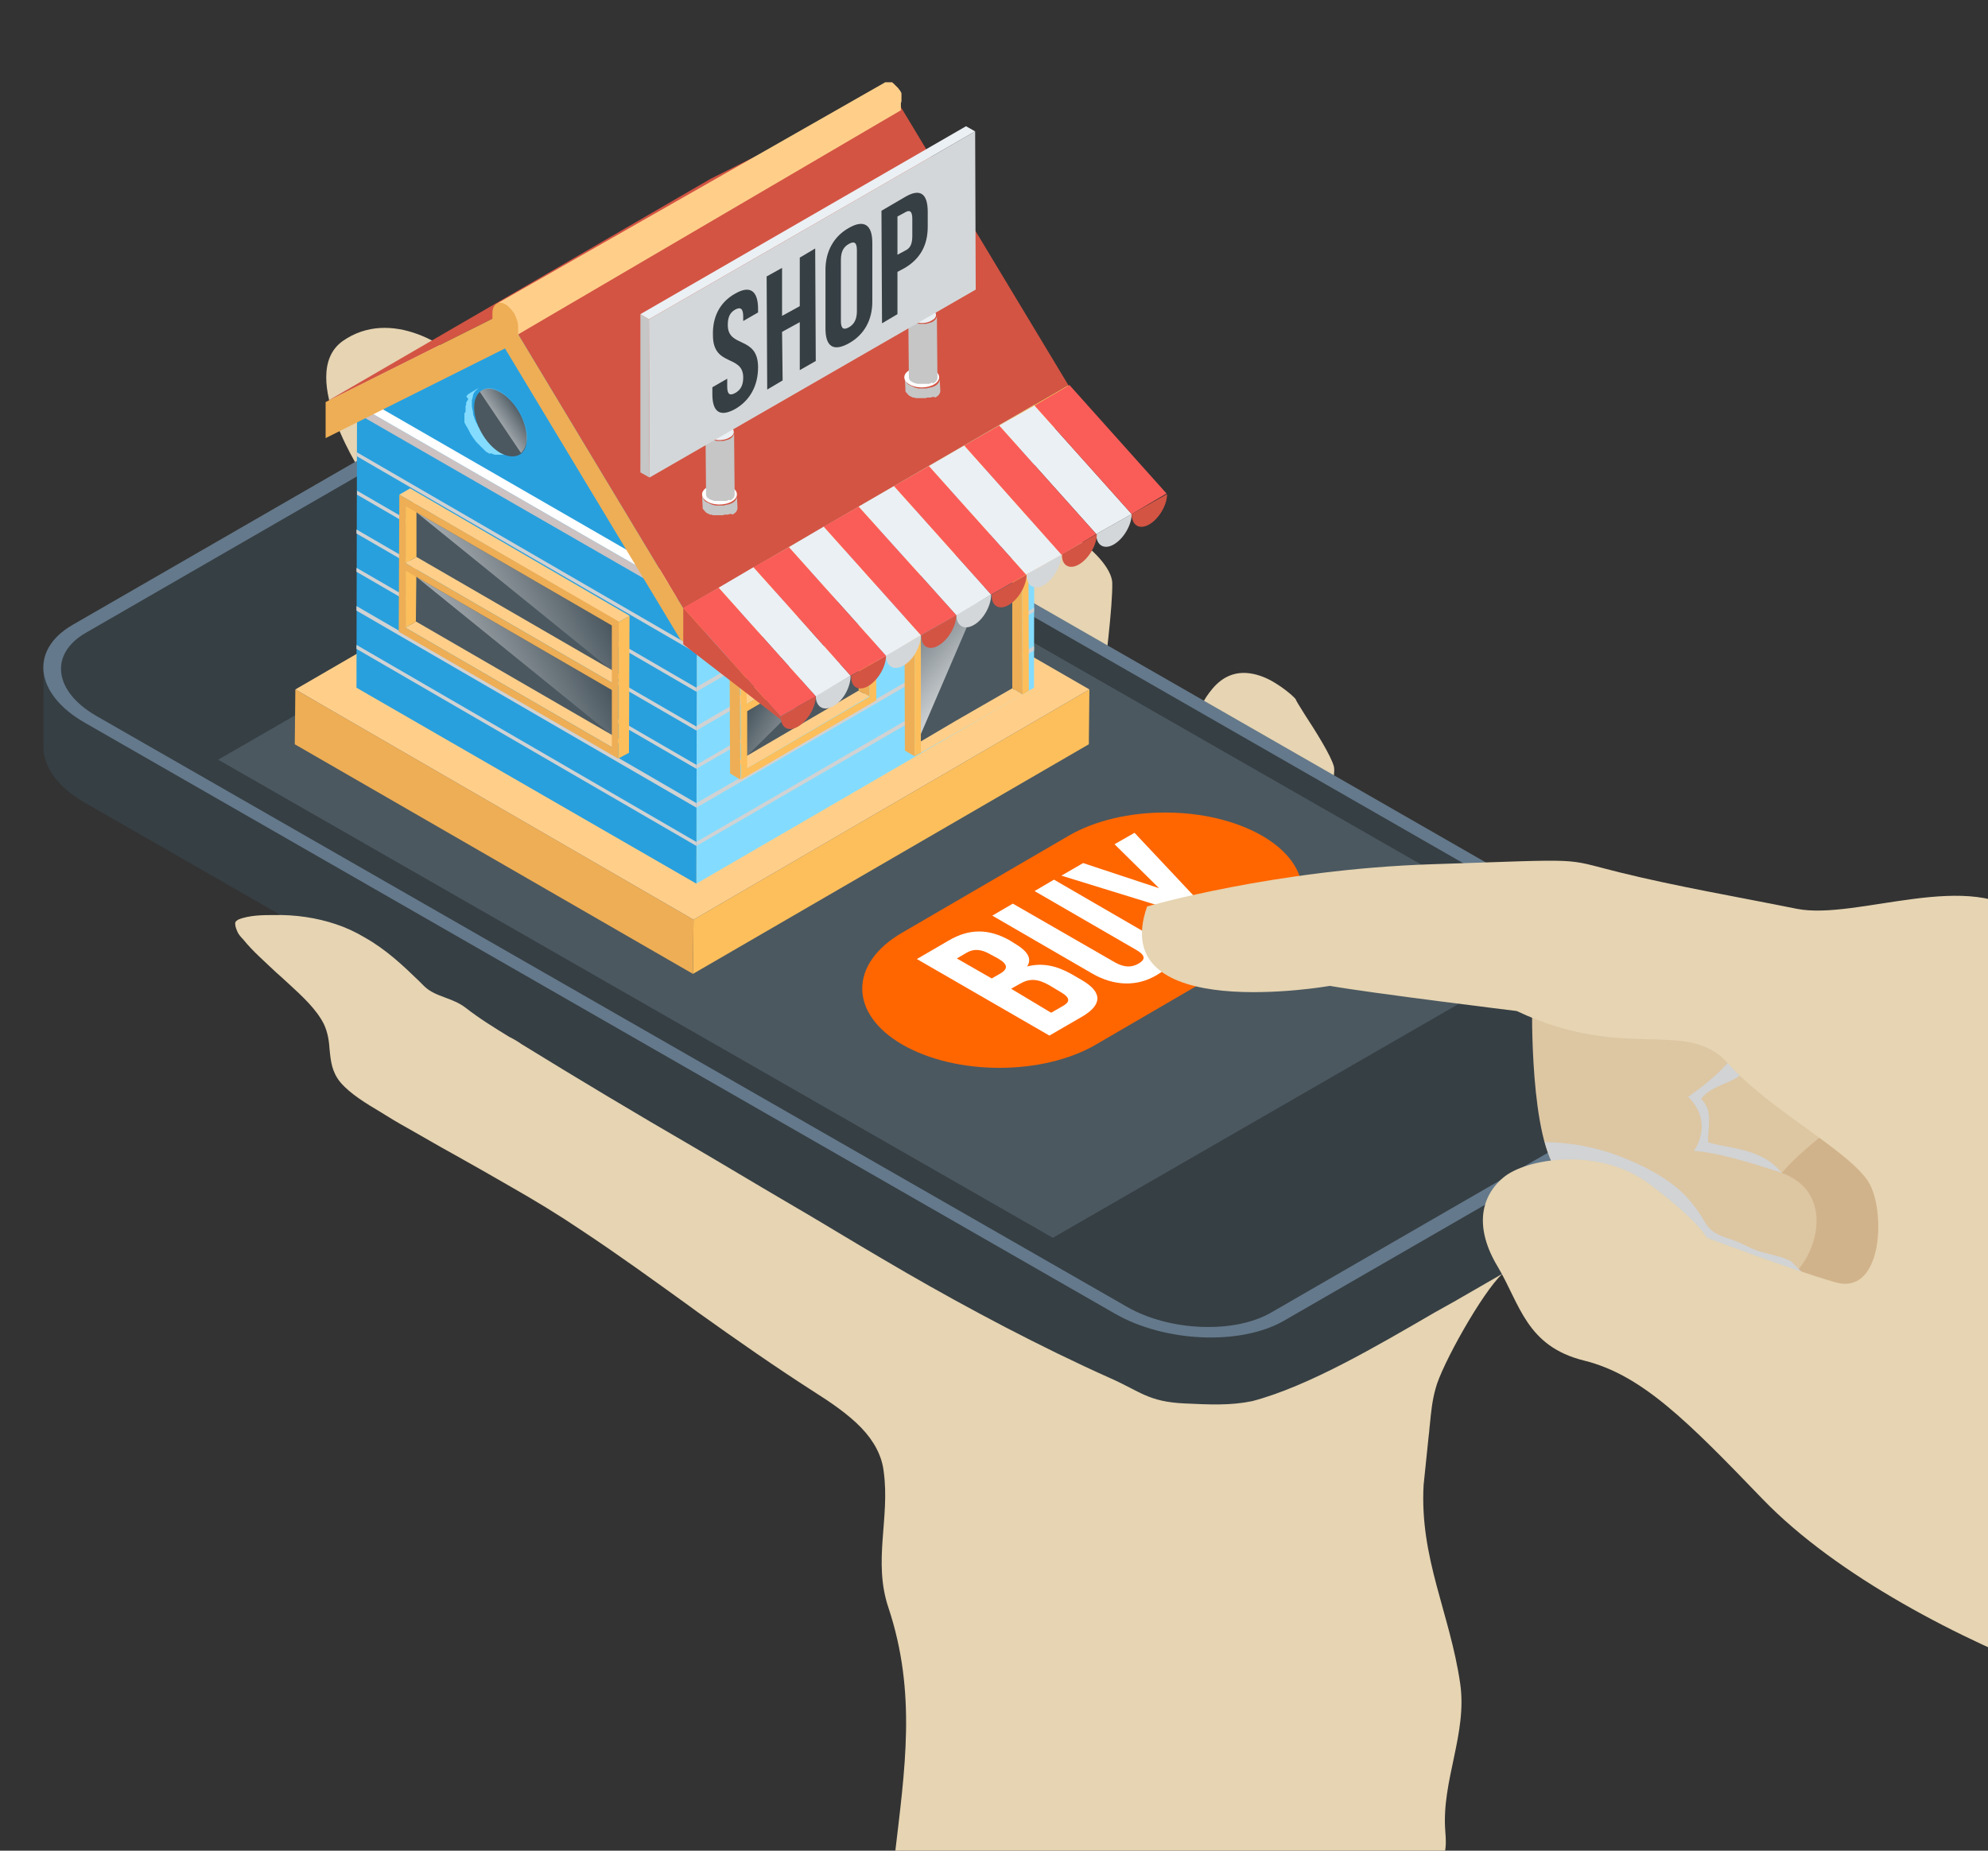 <?xml version="1.0" encoding="utf-8"?>
<!-- Generator: Adobe Illustrator 21.0.2, SVG Export Plug-In . SVG Version: 6.00 Build 0)  -->
<svg version="1.1" id="BACKGROUND_1_1_" xmlns="http://www.w3.org/2000/svg" xmlns:xlink="http://www.w3.org/1999/xlink" x="0px"
	 y="0px" viewBox="0 0 348 324" style="enable-background:new 0 0 348 324;" xml:space="preserve">
<rect x="0" y="0" width="348" height="324" fill="#333333" stroke="none"/>
<style type="text/css">
	.st0{clip-path:url(#SVGID_2_);}
	.st1{fill:#E6D4B2;}
	.st2{fill:#363F44;}
	.st3{fill:#64798B;}
	.st4{fill:#4B5860;}
	.st5{fill:#FF6600;}
	.st6{fill:#FFFFFF;}
	.st7{fill:url(#SVGID_3_);}
	.st8{fill:#D1B38B;}
	.st9{fill:#DDC6A2;}
	.st10{fill:#D1D3D4;}
	.st11{enable-background:new    ;}
	.st12{fill:#FCBF5C;}
	.st13{fill:#EEAE55;}
	.st14{fill:#FFCF8A;}
	.st15{fill:#83DCFF;}
	.st16{fill:#28A0DE;}
	.st17{fill:#CCC2C1;}
	.st18{fill:#E4E2E5;}
	.st19{fill:#D35443;}
	.st20{fill:#D0D2D3;}
	.st21{fill:url(#SVGID_4_);}
	.st22{fill:url(#SVGID_5_);}
	.st23{fill:url(#SVGID_6_);}
	.st24{fill:url(#SVGID_7_);}
	.st25{fill:url(#SVGID_8_);}
	.st26{fill:url(#SVGID_9_);}
	.st27{fill:#C6C6C6;}
	.st28{fill:#EBF0F4;}
	.st29{fill:#D4D7D9;}
	.st30{fill-rule:evenodd;clip-rule:evenodd;fill:#D4D7D9;}
	.st31{fill-rule:evenodd;clip-rule:evenodd;fill:#FA5D58;}
	.st32{clip-path:url(#SVGID_2_);fill:#D35443;}
</style>
<g>
	<g>
		<defs>
			<rect id="SVGID_1_" x="-152" y="-176" width="500" height="500"/>
		</defs>
		<clipPath id="SVGID_2_">
			<use xlink:href="#SVGID_1_"  style="overflow:visible;"/>
		</clipPath>
		<g class="st0">
			<g>
				<path class="st1" d="M63.9,83.8c0,0-12.2-18.2-3.9-24.1c8.3-5.8,18.9,0.5,23.6,6.4c4.7,5.8,11.9,17.7,11.9,17.7H63.9z"/>
			</g>
			<g>
				<path class="st1" d="M150.7,76.7c4.7,2.7,6.3,7.3,5.7,10.7c-0.6,3.4-2.6,8.8-3.7,11.5l0.6,0.4l-24.4-14.1l0.6,0.4
					c0.9-2.2,3.4-7.1,7.7-9.6c2-1.2,4.1-1.6,6.4-1.4C146.5,74.9,148.8,75.7,150.7,76.7z"/>
			</g>
			<g>
				<path class="st1" d="M186.9,93.3c4.5,2.6,7.7,6.3,7.8,8.7c0.1,4.1-1.3,15.2-1.9,19.7l0.7,0.4l-25.6-14.8l0.7,0.4
					c0.4-1.1,0.8-2.6,0.6-3.6c0-0.2-0.1-0.5-0.3-0.8C168,101,166,95.5,172,92c0.4-0.2,0.8-0.4,1.3-0.7c2.4-1.1,5.2-1.1,8.4-0.3
					C183.5,91.6,185.3,92.4,186.9,93.3z"/>
			</g>
			<g>
				<path class="st1" d="M223.1,119.5c2,1.2,3.5,2.6,3.7,2.9c0.1,0.3,0.6,1.1,1.6,2.7c1.9,2.9,4.6,7.2,5.1,9.1
					c0.4,1.8-1.3,6.7-2.1,9.7l-22-12.8l0.7,0.4c0.2-0.5,0.1-1.1-0.1-1.9c-0.5-1.9-1.2-5,2.3-9.1c1.8-2.1,4-3,6.6-2.6
					C220.3,118.1,221.8,118.7,223.1,119.5z"/>
			</g>
			<g>
				<g>
					<g>
						<path class="st2" d="M303.4,180.9h-15.3L115.8,82.1c-8.7-5-22.1-5.6-29.6-1.2l-61.8,35.7H7.6v14.4h0c0.1,3.3,2.5,6.8,7.2,9.5
							l180.4,103.5c8.7,5,22.1,5.6,29.6,1.2l73.5-42.4c3.6-2.1,5.3-4.9,5.1-7.9h0V180.9z"/>
						<path class="st3" d="M296.2,171.7c8.7,5,9.7,12.7,2.1,17.1l-73.5,42.4c-7.6,4.4-20.9,3.8-29.6-1.2L14.8,126.5
							c-8.7-5-9.7-12.7-2.1-17.1l73.5-42.4c7.6-4.4,20.9-3.8,29.6,1.2L296.2,171.7z"/>
						<path class="st2" d="M222.5,229.8c-6.4,3.7-17.7,3.3-25.2-1L16.8,125.3c-7.4-4.3-8.2-10.8-1.8-14.5l73.5-42.4
							c6.5-3.7,17.7-3.3,25.2,1l180.4,103.5c7.4,4.3,8.3,10.8,1.8,14.5L222.5,229.8z"/>
						<polygon class="st4" points="273.3,165.4 184.3,216.7 38.2,133 127.1,81.7 						"/>
					</g>
				</g>
				<g>
					<g>
						<path class="st5" d="M220.9,146.3c9.4,5.4,9.4,14.2,0.1,19.6l-29.2,17c-9.3,5.4-24.4,5.4-33.8,0c-9.4-5.4-9.4-14.2-0.1-19.6
							l29.2-17C196.4,140.9,211.5,140.9,220.9,146.3z"/>
					</g>
					<g>
						<g>
							<path class="st6" d="M189.4,171.6c3.6,2.1,3.6,4.3,0,6.4l-5.7,3.3l-23.2-13.4l5.5-3.2c3.7-2.2,7.1-2.1,10.7-0.1l0.8,0.5
								c2.4,1.4,3.2,2.7,2.3,4.1c2.7-0.7,5.2-0.1,7.7,1.3L189.4,171.6z M184,177.3l2.1-1.2c1.2-0.7,1.3-1.4-0.4-2.4l-2-1.2
								c-2.1-1.2-3.5-1.2-5.1-0.3l-1.6,0.9L184,177.3 M173.6,171.3l1.4-0.8c1.4-0.8,1.6-1.6-0.3-2.7l-1.3-0.7c-1.7-1-3-1-4.2-0.3
								l-1.7,1L173.6,171.3"/>
						</g>
						<g>
							<polygon class="st6" points="198.6,145.8 209.5,157.4 217.2,161.9 213.5,164 205.9,159.5 185.8,153.3 189.6,151.1 
								202.9,155.5 195.1,147.8 							"/>
						</g>
						<g>
							<path class="st6" d="M202.1,164.2c3.7,2.1,4,4.4,0.4,6.5c-3.5,2.1-7.5,1.9-11.2-0.2l-17.6-10.2l3.6-2.1l17.9,10.3
								c1.6,0.9,2.9,0.9,4.1,0.2c1.2-0.7,1.3-1.4-0.4-2.4L181.1,156l3.4-2L202.1,164.2z"/>
						</g>
					</g>
				</g>
			</g>
			<path class="st1" d="M250.1,251.3c0.1-0.6,0.1-1.2,0.2-1.9c0.2-2.1,0.4-4.2,1-6.3c1-4,8.2-16.9,11.7-20.1l-8.5,4.9
				c-0.4,0.2-3,1.7-3.4,1.9c-10,5.8-22,12.9-31.9,15.5c-3.9,0.8-7.5,0.6-11.9,0.4c-6.3-0.3-7.7-2.1-12.9-4.4
				c-12.3-5.5-24.9-12.2-35.8-18.5c-5.7-3.3-11.2-6.6-16.7-9.9l-4.6-2.7c-5.3-3.1-10.6-6.3-15.9-9.4c-10-5.8-20.2-11.9-30.1-18
				c-0.7-0.5-1.4-0.9-2.2-1.3c-2.6-1.6-5.2-3.2-7.5-5c-2.4-1.9-5.3-1.9-7.3-3.8l-1-1c-2.7-2.6-5.6-5.4-9.5-7.6
				c-1.5-0.9-3.2-1.7-5-2.3c-3.3-1.1-7-1.7-11-1.6c-1.6,0-4.2,0-6.1,0.8c-0.5,0.3-0.6,0.5-0.5,1c0,0.2,0.2,0.8,0.4,1.2
				c0.1,0.3,0.6,0.9,1,1.3c1.6,2,3.8,3.9,5.8,5.8c0.6,0.5,1.1,1,2.1,1.9c2.4,2.2,4.9,4.5,6.2,7.1c0.7,1.5,0.9,3,1,4.5
				c0.2,2,0.4,3.9,1.9,5.7c1.7,2,4.5,3.7,7.2,5.3l0.8,0.5c1.6,1,3.2,1.9,4.8,2.8c2.3,1.3,4.5,2.6,6.7,3.8c3.6,2,6.9,3.9,10.2,5.8
				c4.4,2.5,8.5,5,12.5,7.7c6.5,4.3,12.7,8.8,18.8,13.2l1.5,1.1c7,5,13.6,9.6,20.3,13.9c3,1.9,6.1,4,8.4,6.4
				c2.2,2.3,3.6,4.9,3.9,7.7c1.1,8.1-1.9,15.6,0.8,23.7c5,15,2.9,28.3,1.1,43.7c-1,8.7-3,24.2,0.8,32.2c0.4,0.8,0.7,1.2,1.2,1.5
				c0.7,0.4,1.6,0.5,3.6,0.8c2.5,0.3,18-2.7,21.8-3.6c7-1.8,14.1-4.1,20.5-6.7c2.5-1,5.5-2.2,8.7-3.4c10-3.9,22.5-8.7,31.1-13.6
				c2.7-1.6,4.9-3.1,6.5-4.6c2.5-2.3,2.4-4.5,2.2-7.1c-0.7-8.8,3.9-17.1,2.6-25.9c-1.8-12.3-7.1-21.9-6.4-34.7
				C249.5,257.2,249.8,254.3,250.1,251.3z"/>
			<linearGradient id="SVGID_3_" gradientUnits="userSpaceOnUse" x1="255.226" y1="212.71" x2="319.464" y2="212.71">
				<stop  offset="0" style="stop-color:#F1DCAE"/>
				<stop  offset="1" style="stop-color:#E0AA2E"/>
			</linearGradient>
			<polygon class="st7" points="299.8,225.3 338.3,234.9 347,200.2 308.5,190.6 			"/>
			
				<rect x="305.5" y="192.9" transform="matrix(0.242 -0.97 0.97 0.242 38.743 475.017)" class="st8" width="35.8" height="39.7"/>
			<path class="st9" d="M325.5,193.9c0,0-12.1,8.3-15,13.4c-2.9,5.2-17.4-4.3-17.4-4.3l-1.6-15.6l6.3-10.6l17.1,2.1L325.5,193.9z"/>
			<path class="st10" d="M311.5,204.9c-0.9-1.1-2.4-2.1-3.6-2.6c-2.8-1.3-6-1.5-8.9-2.3c-0.1-2.7,1-5.4-1.2-7.6c1-1.5,3.2-2.3,4.8-3
				c1.6-0.7,2.9-1.6,4.2-2.9c2.4-2.5,4.8-4.6,6.1-7.7l-15.1-1.9l-6.3,10.6l1.6,15.6c0,0,14.4,9.5,17.4,4.3c0.3-0.6,0.8-1.3,1.4-2
				C311.8,205.2,311.6,205,311.5,204.9z"/>
			<path class="st9" d="M268.2,175.8c0,0-0.5,24.2,4.8,29.7c5.2,5.5,35.2,19.2,39.4,18.3c4.3-0.8,10.5-14.8-0.9-18.6
				c-11.4-3.8-15-3.7-15-3.7s3.7-4.8-1-9.5c0,0,10.7-7.1,8.1-10.3C301,178.6,268.2,175.8,268.2,175.8z"/>
			<path class="st10" d="M312.4,223.9c4.3-0.8,4.1,0,1.1-3.1c-1.7-0.9-3.5-1.1-5.4-1.7c-1.7-0.5-3.2-1.5-5-2.1
				c-2.1-0.7-3.5-1.1-4.7-3.1c-0.9-1.6-2-3.1-3.2-4.4c-3.1-3.3-7.8-5.6-12-7.2c-3.5-1.3-7.4-2.1-11.1-2.3c-0.6,0-1.1,0-1.7-0.1
				c0.7,2.5,1.5,4.5,2.6,5.7C278.2,211.1,308.1,224.7,312.4,223.9z"/>
			<path class="st1" d="M436.4,313.9c0,0-27.6-14.2-37.4-15.3c-9.8-1-21.5,1.4-38.5-5c-17-6.4-38.9-17.6-52-31.2
				c-13.1-13.6-21.1-21.7-31.2-24.2c-10.1-2.5-11.2-9.8-15.1-16.4c-4-6.6-3.2-12.1,0.9-15.6c4.1-3.5,16.9-5.4,25.5,1
				c8.6,6.4,10.2,9.5,10.2,9.5s14.5,5.5,22.5,7.8c8,2.3,8.8-11.5,6.1-17c-2.7-5.5-17.4-12.9-24.8-21.2c-7.3-8.3-17.9-0.2-37.1-9.3
				c0,0-25.3-3.1-32.7-4.4c0,0-39.3,6.9-32-13.9c0,0,22.3-6.5,49.9-7.4c27.6-0.9,22.6-1.1,32.7,1.4c10.1,2.5,20.7,4.3,31.1,6.4
				c10.5,2.1,30.8-7.3,40.4,1.7c9.5,9.1,54.9,53.2,68.1,61.6c13.2,8.4,111.5,91.4,111.5,91.4H436.4z"/>
		</g>
		<g class="st0">
			<g>
				<g>
					<g class="st11">
						<g>
							<polygon class="st12" points="190.7,120.7 190.6,130.3 121.3,170.5 121.4,161 							"/>
						</g>
						<g>
							<polygon class="st13" points="121.4,161 121.3,170.5 51.6,130.3 51.7,120.7 							"/>
						</g>
						<g>
							<polygon class="st14" points="190.7,120.7 121.4,161 51.7,120.7 121,80.5 							"/>
						</g>
					</g>
				</g>
				<g>
					<g class="st11">
						<g>
							<polygon class="st15" points="181.1,69.6 181,120.4 121.9,154.7 122,104 							"/>
						</g>
						<g>
							<polygon class="st16" points="122,104 121.9,154.7 62.4,120.4 62.5,69.6 							"/>
						</g>
						<g>
							<polygon class="st16" points="181.1,69.6 122,104 62.5,69.6 121.6,35.3 							"/>
						</g>
					</g>
				</g>
				<g>
					<g class="st11">
						<g>
							<g>
								<polygon class="st17" points="61.5,70.3 61.5,71.8 120.4,105.7 120.4,104.2 								"/>
							</g>
						</g>
						<g>
							<polygon class="st18" points="120.4,104.2 120.4,105.7 121.9,104.8 121.9,103.3 							"/>
						</g>
						<g>
							<polygon class="st6" points="61.5,70.3 120.4,104.2 121.9,103.3 63.1,69.4 							"/>
						</g>
					</g>
				</g>
				<g>
					<g>
						<polygon class="st19" points="57,70.4 124.4,31.3 155.8,15.6 88.4,54.7 						"/>
					</g>
					<g>
						<g>
							<polygon class="st12" points="119.6,106.5 187,67.4 186.9,73.7 119.6,112.8 							"/>
						</g>
						<g>
							<polygon class="st19" points="88.4,54.7 155.8,15.6 187,67.4 119.6,106.5 							"/>
						</g>
						<g>
							<polygon class="st13" points="88.4,54.7 119.6,106.5 119.6,112.8 88.4,61 57,76.7 57,70.4 							"/>
						</g>
					</g>
				</g>
				<g>
					<path class="st14" d="M157.8,17.7c0,0,0-0.1,0-0.1c0,0,0,0,0,0c0,0,0,0,0,0c0,0,0,0,0,0c0,0,0-0.1,0-0.1c0,0,0-0.1,0-0.1
						c0,0,0,0,0,0c0,0,0,0,0,0c0,0,0-0.1,0-0.1c0,0,0-0.1,0-0.1c0,0,0,0,0,0c0,0,0,0,0,0c0,0,0,0,0-0.1c0,0,0-0.1,0-0.1
						c0,0,0-0.1,0-0.1c0,0,0,0,0,0c0,0,0,0,0,0c0,0,0-0.1,0-0.1c0,0,0-0.1,0-0.1c0,0,0,0,0,0c0,0,0,0,0,0c0,0,0,0,0-0.1
						c0,0,0-0.1,0-0.1c0,0,0-0.1,0-0.1c0,0,0,0,0,0c0,0,0,0,0,0c0,0,0-0.1,0-0.1c0,0,0-0.1-0.1-0.1c0,0,0,0,0,0c0,0,0,0,0,0
						c0,0,0-0.1,0-0.1c0,0,0-0.1-0.1-0.1c0,0,0,0,0-0.1c0,0,0,0,0,0c0,0,0-0.1-0.1-0.1c0,0-0.1-0.1-0.1-0.1c0,0,0,0,0,0
						c0-0.1-0.1-0.1-0.1-0.2l0,0v0c0,0-0.1-0.1-0.1-0.1c0,0-0.1-0.1-0.1-0.1l0,0l0,0c0,0-0.1-0.1-0.1-0.1c0,0-0.1-0.1-0.1-0.1
						c0,0,0,0,0,0c0,0,0,0,0,0c0,0,0,0-0.1-0.1c0,0-0.1-0.1-0.1-0.1c0,0,0,0,0,0c0,0,0,0,0,0c0,0,0,0,0,0c0,0-0.1-0.1-0.1-0.1
						c0,0,0,0,0,0c0,0,0,0,0,0c0,0,0,0,0,0c0,0-0.1-0.1-0.1-0.1c0,0,0,0-0.1-0.1c0,0,0,0,0,0c0,0,0,0,0,0c0,0-0.1,0-0.1-0.1
						c0,0-0.1,0-0.1-0.1c0,0,0,0,0,0c0,0,0,0-0.1,0c0,0-0.1,0-0.1,0c0,0,0,0-0.1,0c0,0,0,0,0,0c0,0,0,0,0,0c0,0-0.1,0-0.1,0
						c0,0-0.1,0-0.1,0c0,0,0,0,0,0c0,0,0,0,0,0c0,0,0,0-0.1,0c0,0-0.1,0-0.1,0c0,0,0,0,0,0c0,0,0,0,0,0c0,0,0,0,0,0c0,0-0.1,0-0.1,0
						c0,0,0,0-0.1,0c0,0,0,0,0,0c0,0,0,0,0,0c0,0-0.1,0-0.1,0c0,0,0,0,0,0c0,0,0,0,0,0c0,0,0,0,0,0c0,0-0.1,0-0.1,0c0,0,0,0,0,0
						c0,0,0,0,0,0c0,0-0.1,0-0.1,0c0,0,0,0,0,0c-0.1,0-0.1,0-0.2,0.1L86.9,53.2c0.1,0,0.1-0.1,0.2-0.1c0,0,0.1,0,0.1,0c0,0,0,0,0,0
						c0.1,0,0.1,0,0.2,0c0,0,0,0,0,0c0.1,0,0.1,0,0.2,0c0,0,0,0,0,0c0.1,0,0.1,0,0.2,0c0,0,0,0,0,0c0.1,0,0.1,0,0.2,0.1c0,0,0,0,0,0
						c0.1,0,0.1,0.1,0.2,0.1c0,0,0,0,0,0c0.1,0,0.1,0.1,0.2,0.1c0.1,0,0.2,0.1,0.2,0.1c0,0,0,0,0,0c0.1,0,0.1,0.1,0.2,0.2
						c0,0,0,0,0,0c0.1,0.1,0.1,0.1,0.2,0.2c0,0,0,0,0,0c0.1,0.1,0.1,0.1,0.2,0.2c0,0,0,0,0,0c0.1,0.1,0.1,0.1,0.2,0.2c0,0,0,0,0,0
						c0.1,0.1,0.1,0.2,0.2,0.2l0,0c0.1,0.1,0.1,0.1,0.2,0.2c0,0,0.1,0.1,0.1,0.1c0,0,0.1,0.1,0.1,0.1c0,0,0,0,0,0.1
						c0,0.1,0.1,0.1,0.1,0.2c0,0,0,0,0,0c0,0.1,0.1,0.2,0.1,0.3c0,0,0,0,0,0c0,0.1,0.1,0.2,0.1,0.3c0,0,0,0,0,0
						c0,0.1,0.1,0.2,0.1,0.3c0,0,0,0,0,0c0,0.1,0,0.2,0.1,0.3c0,0,0,0,0,0c0,0.1,0,0.2,0.1,0.3c0,0,0,0,0,0c0,0.1,0,0.2,0,0.3
						c0,0,0,0,0,0c0,0.1,0,0.2,0,0.3l0,1.3l67.1-39.3l0-1.3C157.8,17.8,157.8,17.8,157.8,17.7z"/>
					<g>
						<path class="st13" d="M88.5,53.3c1.2,0.7,2.2,2.5,2.2,3.9l0,1.3l-4.5-2.6l0-1.3C86.3,53.2,87.3,52.6,88.5,53.3z"/>
					</g>
				</g>
				<g>
					<polygon class="st20" points="121.9,133.9 181,99.6 181,100.3 121.9,134.6 					"/>
					<polygon class="st20" points="121.9,140.6 181,106.4 181,107.1 121.9,141.4 					"/>
					<polygon class="st20" points="121.9,147.4 181,113.1 181,113.9 121.9,148.1 					"/>
					<polygon class="st20" points="121.9,127.1 181,92.8 181,93.6 121.9,127.9 					"/>
					<polygon class="st20" points="121.9,120.3 181,86.1 181,86.8 121.9,121.1 					"/>
					<polygon class="st20" points="122,113.6 181.1,79.3 181.1,80 122,114.3 					"/>
				</g>
				<g>
					<polygon class="st20" points="62.4,99.4 121.9,133.9 121.9,134.6 62.4,100.1 					"/>
					<polygon class="st20" points="62.4,106.1 121.9,140.6 121.9,141.4 62.4,106.9 					"/>
					<polygon class="st20" points="62.4,112.9 121.9,147.4 121.9,148.1 62.4,113.6 					"/>
					<polygon class="st20" points="62.4,92.7 121.9,127.2 121.9,127.9 62.4,93.4 					"/>
					<polygon class="st20" points="62.5,85.9 121.9,120.4 121.9,121.1 62.5,86.6 					"/>
					<polygon class="st20" points="62.5,79.2 122,113.7 122,114.4 62.5,79.9 					"/>
				</g>
				<g>
					<g>
						<polygon class="st4" points="151.2,100.1 151.2,110.1 129.8,122.6 129.8,112.6 						"/>
					</g>
					<g>
						<polygon class="st4" points="151.2,111.4 151.3,121.4 129.9,133.9 129.8,123.9 						"/>
					</g>
					
						<linearGradient id="SVGID_4_" gradientUnits="userSpaceOnUse" x1="1161.119" y1="118.496" x2="1141.805" y2="107.703" gradientTransform="matrix(1 0 0 1 -1007.836 0)">
						<stop  offset="0" style="stop-color:#FFFFFF"/>
						<stop  offset="1" style="stop-color:#FFFFFF;stop-opacity:0"/>
					</linearGradient>
					<polygon class="st21" points="150.3,101.7 130.8,121 130.7,113.2 					"/>
					
						<linearGradient id="SVGID_5_" gradientUnits="userSpaceOnUse" x1="1161.1" y1="129.837" x2="1141.977" y2="119.045" gradientTransform="matrix(1 0 0 1 -1007.836 0)">
						<stop  offset="0" style="stop-color:#FFFFFF"/>
						<stop  offset="1" style="stop-color:#FFFFFF;stop-opacity:0"/>
					</linearGradient>
					<polygon class="st22" points="150.3,113 130.8,132.3 130.8,124.5 					"/>
					<g>
						<polygon class="st14" points="130.8,134.5 128.9,133.4 150.3,120.9 152.2,121.9 						"/>
					</g>
					<g>
						<polygon class="st13" points="152.2,121.9 150.3,120.9 150.3,110.9 152.2,111.9 						"/>
					</g>
					<g>
						<polygon class="st14" points="130.7,123.2 128.9,122.1 150.3,109.5 152.2,110.6 						"/>
					</g>
					<g>
						<polygon class="st13" points="152.2,110.6 150.3,109.5 150.3,99.6 152.1,100.6 						"/>
					</g>
					<g>
						<polygon class="st14" points="129.5,112.5 127.7,111.4 151.4,97.6 153.3,98.6 						"/>
					</g>
					<g>
						<polygon class="st13" points="129.6,136.5 127.8,135.4 127.7,111.4 129.5,112.5 						"/>
					</g>
					<path class="st12" d="M153.3,98.6l-23.7,13.9l0.1,24l23.7-13.9L153.3,98.6z M130.7,113.2l21.4-12.5l0,10l-21.4,12.5
						L130.7,113.2z M130.8,134.5l0-10l21.4-12.5l0,10L130.8,134.5z"/>
				</g>
				<g>
					<g>
						<polygon class="st4" points="72,88.1 71.9,98.1 108,119 108.1,109 						"/>
					</g>
					<g>
						<polygon class="st4" points="71.9,99.4 71.9,109.4 108,130.3 108,120.3 						"/>
					</g>
					
						<linearGradient id="SVGID_6_" gradientUnits="userSpaceOnUse" x1="579.03" y1="116.827" x2="545.004" y2="97.812" gradientTransform="matrix(-1 0 0 1 645.25 0)">
						<stop  offset="0" style="stop-color:#FFFFFF"/>
						<stop  offset="1" style="stop-color:#FFFFFF;stop-opacity:0"/>
					</linearGradient>
					<polygon class="st23" points="72.9,89.7 107.1,117.4 107.1,109.5 					"/>
					
						<linearGradient id="SVGID_7_" gradientUnits="userSpaceOnUse" x1="578.98" y1="128.212" x2="545.288" y2="109.198" gradientTransform="matrix(-1 0 0 1 645.25 0)">
						<stop  offset="0" style="stop-color:#FFFFFF"/>
						<stop  offset="1" style="stop-color:#FFFFFF;stop-opacity:0"/>
					</linearGradient>
					<polygon class="st24" points="72.9,101 107.1,128.7 107.1,120.8 					"/>
					<g>
						<polygon class="st14" points="107.1,130.8 108.9,129.7 72.8,108.8 71,109.9 						"/>
					</g>
					<g>
						<polygon class="st12" points="71,109.9 72.8,108.8 72.9,98.9 71,99.9 						"/>
					</g>
					<g>
						<polygon class="st14" points="107.1,119.5 109,118.4 72.9,97.5 71,98.6 						"/>
					</g>
					<g>
						<polygon class="st12" points="71,98.6 72.9,97.5 72.9,87.6 71,88.6 						"/>
					</g>
					<g>
						<polygon class="st14" points="108.3,108.9 110.2,107.8 71.8,85.5 69.9,86.6 						"/>
					</g>
					<g>
						<polygon class="st12" points="108.2,132.8 110.1,131.8 110.2,107.8 108.3,108.9 						"/>
					</g>
					<path class="st13" d="M69.8,110.6l38.4,22.2l0.1-24L69.9,86.6L69.8,110.6z M107.1,119.5L71,98.6l0-10l36.1,20.9L107.1,119.5z
						 M71,109.9l0-10l36.1,20.9l0,10L71,109.9z"/>
				</g>
				<g>
					<path class="st15" d="M81.3,72.4c0,0.1,0,0.1,0,0.2c0,0,0,0.1,0,0.1c0,0,0,0,0,0c0,0,0,0.1,0,0.1c0,0.1,0,0.2,0,0.2
						c0,0.1,0,0.2,0,0.2c0,0,0,0,0,0c0,0,0,0,0,0c0,0.1,0,0.1,0,0.2c0,0.1,0,0.2,0,0.2c0,0,0,0.1,0,0.1c0,0,0,0,0,0.1
						c0,0,0,0.1,0,0.1c0,0.1,0,0.2,0.1,0.2c0,0.1,0,0.1,0.1,0.2c0,0,0,0,0,0c0,0,0,0,0,0c0,0.1,0.1,0.2,0.1,0.2
						c0,0.1,0.1,0.2,0.1,0.2c0,0,0,0,0,0c0,0,0,0,0,0c0,0,0,0.1,0.1,0.1c0,0.1,0.1,0.2,0.1,0.2c0,0.1,0,0.1,0.1,0.2c0,0,0,0,0,0
						c0,0,0,0,0,0c0,0.1,0.1,0.1,0.1,0.2c0,0.1,0.1,0.2,0.1,0.2c0,0,0,0,0,0c0,0,0,0,0,0c0,0.1,0.1,0.1,0.1,0.2
						c0,0.1,0.1,0.2,0.1,0.2c0,0,0,0.1,0.1,0.1c0,0,0,0,0,0c0,0.1,0.1,0.1,0.1,0.2c0.1,0.1,0.1,0.2,0.2,0.3c0,0,0,0,0,0
						c0.1,0.1,0.2,0.3,0.3,0.4c0,0,0,0,0,0c0,0,0,0,0,0c0.1,0.1,0.1,0.2,0.2,0.3c0.1,0.1,0.1,0.1,0.2,0.2c0,0,0,0,0,0c0,0,0,0,0,0
						c0.1,0.1,0.1,0.1,0.2,0.2c0.1,0.1,0.1,0.1,0.2,0.2c0,0,0,0,0,0c0,0,0,0,0,0c0,0,0.1,0.1,0.1,0.1c0.1,0.1,0.1,0.1,0.2,0.2
						c0,0,0,0,0.1,0.1c0,0,0,0,0,0c0,0,0.1,0.1,0.1,0.1c0.1,0.1,0.1,0.1,0.2,0.2c0,0,0.1,0,0.1,0.1c0,0,0,0,0,0c0,0,0,0,0.1,0.1
						c0.1,0.1,0.1,0.1,0.2,0.2c0,0,0.1,0.1,0.1,0.1c0,0,0,0,0,0c0,0,0,0,0,0c0.1,0,0.1,0.1,0.2,0.1c0.1,0,0.1,0.1,0.2,0.1
						c0,0,0,0,0,0c0,0,0.1,0.1,0.1,0.1c0,0,0,0,0.1,0c0,0,0.1,0,0.1,0c0,0,0,0,0.1,0c0,0,0.1,0,0.1,0c0,0,0,0,0.1,0c0,0,0,0,0,0
						c0.1,0,0.1,0.1,0.2,0.1h0l0,0c0.1,0,0.1,0,0.2,0.1c0,0,0,0,0,0c0,0,0,0,0.1,0c0,0,0.1,0,0.1,0c0,0,0,0,0,0c0,0,0.1,0,0.1,0
						c0,0,0,0,0.1,0c0,0,0,0,0.1,0c0,0,0.1,0,0.1,0c0,0,0,0,0,0c0,0,0.1,0,0.1,0c0,0,0.1,0,0.1,0c0,0,0,0,0,0c0,0,0.1,0,0.1,0
						c0,0,0.1,0,0.1,0c0,0,0,0,0,0c0,0,0,0,0.1,0c0,0,0.1,0,0.1,0c0,0,0,0,0,0c0,0,0,0,0,0c0,0,0.1,0,0.1,0c0,0,0,0,0,0c0,0,0,0,0,0
						c0.1,0,0.1,0,0.2,0c0,0,0,0,0,0c0,0,0,0,0,0c0.1,0,0.2,0,0.3-0.1c0,0,0,0,0,0c0,0,0,0,0,0c0,0,0.1,0,0.1-0.1c0,0,0,0,0.1,0
						c0.1,0,0.1-0.1,0.2-0.1l1.7-1c-0.1,0-0.1,0.1-0.2,0.1c0,0,0,0-0.1,0c0,0-0.1,0-0.1,0.1c0,0,0,0,0,0c-0.1,0-0.2,0.1-0.3,0.1
						c0,0,0,0,0,0c-0.1,0-0.1,0-0.2,0c0,0-0.1,0-0.1,0c0,0-0.1,0-0.1,0c0,0-0.1,0-0.1,0c0,0-0.1,0-0.1,0c0,0-0.1,0-0.1,0
						c0,0-0.1,0-0.1,0c0,0-0.1,0-0.1,0c0,0-0.1,0-0.1,0c0,0-0.1,0-0.1,0c0,0-0.1,0-0.1,0c0,0-0.1,0-0.1,0c0,0-0.1,0-0.1,0
						c0,0-0.1,0-0.1,0c0,0,0,0-0.1,0c-0.1,0-0.1,0-0.2-0.1l0,0c-0.1,0-0.1-0.1-0.2-0.1c0,0,0,0-0.1,0c-0.1,0-0.1,0-0.2-0.1
						c0,0-0.1,0-0.1,0c-0.1,0-0.1-0.1-0.2-0.1c-0.2-0.1-0.3-0.2-0.5-0.3c0,0,0,0,0,0c-0.1-0.1-0.3-0.2-0.4-0.3c0,0,0,0,0,0
						c-0.1-0.1-0.3-0.2-0.4-0.3c0,0,0,0,0,0c-0.1-0.1-0.3-0.3-0.4-0.4c0,0,0,0,0,0c-0.1-0.1-0.3-0.3-0.4-0.4c0,0,0,0,0,0
						c-0.1-0.2-0.3-0.3-0.4-0.5l0,0c-0.1-0.2-0.2-0.3-0.3-0.5c-0.1-0.1-0.1-0.2-0.2-0.3c-0.1-0.1-0.1-0.2-0.2-0.3c0,0,0-0.1-0.1-0.1
						c-0.1-0.1-0.2-0.3-0.2-0.4c0,0,0,0,0,0c-0.1-0.2-0.2-0.4-0.3-0.5c0,0,0,0,0,0c-0.1-0.2-0.1-0.4-0.2-0.5c0,0,0,0,0,0
						c-0.1-0.2-0.1-0.4-0.2-0.6c0,0,0,0,0,0c-0.1-0.2-0.1-0.4-0.1-0.5c0,0,0,0,0-0.1c0-0.2-0.1-0.4-0.1-0.5c0,0,0,0,0,0
						c0-0.2-0.1-0.4-0.1-0.5c0,0,0,0,0,0c0-0.2,0-0.4,0-0.5c0-0.2,0-0.3,0-0.5c0,0,0,0,0,0c0-0.1,0-0.3,0.1-0.4c0,0,0,0,0-0.1
						c0-0.1,0.1-0.3,0.1-0.4c0,0,0,0,0-0.1c0-0.1,0.1-0.2,0.1-0.3c0,0,0,0,0,0c0.1-0.1,0.1-0.2,0.2-0.3c0,0,0,0,0,0
						c0.1-0.1,0.1-0.2,0.2-0.2c0,0,0-0.1,0.1-0.1c0.1-0.1,0.1-0.1,0.2-0.2c0,0,0,0,0.1-0.1c0.1-0.1,0.2-0.1,0.3-0.2l0,0l0,0l-1.7,1
						c-0.1,0.1-0.2,0.1-0.3,0.2c0,0-0.1,0-0.1,0.1c-0.1,0.1-0.1,0.1-0.2,0.2c0,0,0,0.1-0.1,0.1C82,69.8,82,69.9,81.9,70c0,0,0,0,0,0
						c0,0,0,0,0,0c-0.1,0.1-0.1,0.2-0.2,0.3c0,0,0,0,0,0c0,0,0,0,0,0c0,0.1-0.1,0.1-0.1,0.2c0,0,0,0.1,0,0.1c0,0,0,0,0,0.1
						c0,0,0,0,0,0.1c0,0.1,0,0.2-0.1,0.2c0,0,0,0.1,0,0.1c0,0,0,0,0,0.1c0,0,0,0.1,0,0.1c0,0.1,0,0.1,0,0.2c0,0,0,0.1,0,0.1
						c0,0,0,0,0,0c0,0,0,0,0,0.1c0,0.1,0,0.1,0,0.2c0,0.1,0,0.1,0,0.2c0,0,0,0,0,0C81.3,72.3,81.3,72.4,81.3,72.4z"/>
					<g>
						<path class="st4" d="M87.6,79.3c-2.6-1.5-4.6-5.1-4.6-8c0-2.9,2.1-4.1,4.6-2.6c2.6,1.5,4.6,5.1,4.6,8
							C92.3,79.6,90.2,80.7,87.6,79.3z"/>
					</g>
					
						<linearGradient id="SVGID_8_" gradientUnits="userSpaceOnUse" x1="-1937.655" y1="76.811" x2="-1929.981" y2="71.626" gradientTransform="matrix(1 0 0 1 2021.041 0)">
						<stop  offset="0" style="stop-color:#FFFFFF"/>
						<stop  offset="1" style="stop-color:#FFFFFF;stop-opacity:0"/>
					</linearGradient>
					<path class="st25" d="M87.7,68.6c-1.5-0.9-2.8-0.8-3.7,0l7.2,10.7c0.6-0.5,1-1.5,1.1-2.7C92.3,73.7,90.2,70.1,87.7,68.6z"/>
				</g>
				<g>
					<polygon class="st4" points="177.1,89.4 160.9,99.5 160.3,130.6 163.2,129.7 178,120.5 178,89.4 					"/>
					
						<linearGradient id="SVGID_9_" gradientUnits="userSpaceOnUse" x1="926.905" y1="118.888" x2="946.296" y2="101.467" gradientTransform="matrix(-1 0 0 1 1106.014 0)">
						<stop  offset="0" style="stop-color:#FFFFFF"/>
						<stop  offset="1" style="stop-color:#FFFFFF;stop-opacity:0"/>
					</linearGradient>
					<polygon class="st26" points="177.1,89.4 160.9,99.5 160.3,130.6 178,89.4 					"/>
					<polygon class="st14" points="167.3,126.2 167.3,126.2 177.2,120.5 179,121.6 169.6,127 169.6,127 161.2,131.8 159.5,130.8 
											"/>
					<polygon class="st13" points="179,121.6 178.9,101.2 178.9,101.2 178.9,90.4 177.1,89.4 177.1,100.8 177.2,100.8 177.2,120.5 
											"/>
					<g>
						<polygon class="st6" points="160.1,100 158.3,99 178.2,87.5 180,88.5 						"/>
					</g>
					<g>
						<polygon class="st13" points="160.1,132.4 158.4,131.4 158.3,99 160.1,100 						"/>
					</g>
					<g>
						<path class="st14" d="M160.4,98.9c0,0,0-0.1,0-0.1c0,0,0,0,0,0c0-0.1,0-0.1,0.1-0.2c0-0.1,0-0.1,0.1-0.2c0,0,0,0,0,0
							c0-0.1,0.1-0.1,0.1-0.2c0,0,0,0,0-0.1c0-0.1,0.1-0.1,0.1-0.2c0,0,0-0.1,0-0.1c0,0,0.1-0.1,0.1-0.1c0,0,0.1-0.1,0.1-0.2
							c0,0,0.1-0.1,0.1-0.1c0-0.1,0.1-0.2,0.2-0.2c0,0,0.1-0.1,0.1-0.1c0,0,0-0.1,0.1-0.1c0-0.1,0.1-0.1,0.1-0.2c0,0,0-0.1,0.1-0.1
							c0,0,0.1-0.1,0.1-0.1c0.1-0.1,0.1-0.1,0.2-0.2c0,0,0.1-0.1,0.1-0.1c0.1-0.1,0.1-0.1,0.2-0.2c0,0,0.1-0.1,0.1-0.1
							c0,0,0.1-0.1,0.1-0.1c0.1-0.1,0.1-0.1,0.2-0.2c0-0.1,0.1-0.1,0.1-0.2c0.1-0.1,0.1-0.1,0.2-0.2c0-0.1,0.1-0.1,0.1-0.2
							c0.1-0.1,0.1-0.1,0.2-0.2c0.1-0.1,0.1-0.1,0.2-0.2c0.1-0.1,0.1-0.1,0.2-0.2c0.1-0.1,0.1-0.1,0.2-0.2c0.1-0.1,0.1-0.1,0.2-0.2
							c0.1-0.1,0.1-0.1,0.2-0.2c0.1-0.1,0.1-0.1,0.2-0.2c0.1-0.1,0.1-0.1,0.2-0.2c0.1-0.1,0.1-0.1,0.2-0.2c0.1-0.1,0.1-0.1,0.2-0.2
							c0.1-0.1,0.1-0.1,0.2-0.2c0.1-0.1,0.1-0.1,0.2-0.2c0.1-0.1,0.1-0.1,0.2-0.2c0.1-0.1,0.1-0.1,0.2-0.2c0.1-0.1,0.1-0.1,0.2-0.2
							c0.1-0.1,0.1-0.1,0.2-0.2c0.1-0.1,0.2-0.1,0.2-0.2c0.1-0.1,0.1-0.1,0.2-0.2c0.1-0.1,0.2-0.1,0.2-0.2c0.1-0.1,0.1-0.1,0.2-0.2
							c0.1-0.1,0.2-0.1,0.2-0.2c0.1-0.1,0.1-0.1,0.2-0.2c0.1-0.1,0.2-0.1,0.3-0.2c0.1-0.1,0.1-0.1,0.2-0.2c0.1-0.1,0.2-0.1,0.3-0.2
							c0.1,0,0.1-0.1,0.2-0.1c0.1-0.1,0.2-0.1,0.3-0.2c0.1,0,0.1-0.1,0.2-0.1c0.1-0.1,0.2-0.1,0.3-0.2c0.1,0,0.1-0.1,0.2-0.1
							c0.1-0.1,0.2-0.1,0.3-0.2c0.1,0,0.1-0.1,0.2-0.1c0.2-0.1,0.3-0.2,0.5-0.3c0.1-0.1,0.3-0.2,0.4-0.2c0,0,0.1-0.1,0.1-0.1
							c0.1-0.1,0.2-0.1,0.3-0.2c0.1,0,0.1-0.1,0.2-0.1c0.1,0,0.2-0.1,0.3-0.1c0.1,0,0.1-0.1,0.2-0.1c0.1,0,0.2-0.1,0.2-0.1
							c0.1,0,0.1-0.1,0.2-0.1c0.1,0,0.2-0.1,0.2-0.1c0.1,0,0.1-0.1,0.2-0.1c0.1,0,0.1-0.1,0.2-0.1c0.1,0,0.1-0.1,0.2-0.1
							c0.1,0,0.1-0.1,0.2-0.1c0.1,0,0.1-0.1,0.2-0.1c0.1,0,0.1-0.1,0.2-0.1c0,0,0.1,0,0.1-0.1c0.2-0.1,0.4-0.1,0.5-0.2
							c0,0,0.1,0,0.1,0c0.2-0.1,0.3-0.1,0.5-0.2c0,0,0,0,0,0c0.2-0.1,0.3-0.1,0.5-0.2c0,0,0.1,0,0.1,0c0.2,0,0.3-0.1,0.5-0.1
							c0,0,0.1,0,0.1,0c0.1,0,0.1,0,0.2-0.1c0,0,0.1,0,0.1,0c0.1,0,0.1,0,0.2,0c0,0,0.1,0,0.1,0c0.1,0,0.1,0,0.2,0c0,0,0.1,0,0.1,0
							c0.1,0,0.1,0,0.2,0c0,0,0.1,0,0.1,0c0.1,0,0.3,0,0.4,0c0,0,0.1,0,0.1,0c0.1,0,0.2,0,0.4,0c0,0,0,0,0.1,0c0.1,0,0.1,0,0.2,0
							c0,0,0.1,0,0.1,0c0.1,0,0.1,0,0.2,0c0,0,0.1,0,0.1,0c0,0,0.1,0,0.1,0c0,0,0.1,0,0.1,0c0,0,0.1,0,0.1,0c0,0,0.1,0,0.1,0
							c0.1,0,0.2,0,0.2,0.1c0,0,0,0,0,0c0.1,0,0.1,0,0.1,0c0,0,0,0,0.1,0c0,0,0.1,0,0.1,0.1c0,0,0,0,0,0c-0.9-0.5,0.4,0.2-0.5-0.3
							c-0.5-0.3-1-0.7-1.6-0.9c-0.9-0.4-2-0.3-2.9-0.1c-2.6,0.6-5,1.7-7.3,3.1c-2.9,1.8-5.7,4-7.9,6.6c-0.6,0.7-1.1,1.4-1.3,2.3
							c-0.2,0.6-0.1,1.2-0.1,1.8l2.1,1.2l0-1.4C160.3,99,160.4,99,160.4,98.9C160.4,98.9,160.4,98.9,160.4,98.9z"/>
						<path class="st12" d="M180.4,87.5c0-1.9-4.5-1.4-10,1.8c-5.5,3.2-10,7.9-10,9.8l0,1.4l20-11.6L180.4,87.5z"/>
					</g>
					<polygon class="st12" points="180,88.5 180.1,120.9 179,121.6 179,120.3 178.9,101.2 178.9,100 178.9,90.4 170.6,95.2 
						169.5,95.9 161.2,100.6 161.2,119.7 161.2,121 161.2,130.5 161.2,131.8 160.1,132.4 160.1,100 					"/>
				</g>
				<g>
					<g>
						<path class="st27" d="M127.7,90C127.7,90,127.7,90,127.7,90C127.7,90,127.6,90.1,127.7,90c-0.2,0.1-0.3,0.1-0.4,0.1
							c0,0-0.1,0-0.2,0c0,0-0.1,0-0.1,0c0,0-0.1,0-0.1,0c-0.1,0-0.2,0-0.3,0.1c0,0-0.1,0-0.1,0c0,0,0,0-0.1,0c0,0-0.1,0-0.1,0
							c-0.1,0-0.2,0-0.3,0c0,0-0.1,0-0.1,0c0,0-0.1,0-0.1,0c0,0-0.1,0-0.1,0c-0.1,0-0.2,0-0.3,0c0,0,0,0,0,0c0,0-0.1,0-0.1,0
							c-0.1,0-0.2,0-0.3,0c0,0-0.1,0-0.1,0c-0.1,0-0.2,0-0.3-0.1c-0.1,0-0.1,0-0.2,0c0,0,0,0-0.1,0c-0.2-0.1-0.4-0.2-0.6-0.3
							c0,0,0,0,0,0c-0.1,0-0.1-0.1-0.1-0.1c-0.1-0.1-0.2-0.1-0.2-0.2c0,0,0,0,0,0c-0.1-0.1-0.1-0.1-0.2-0.2c0,0,0,0,0,0c0,0,0,0,0,0
							c0,0,0-0.1-0.1-0.1c0-0.1-0.1-0.1-0.1-0.2c0,0,0,0,0,0c0,0,0,0,0,0c0,0,0-0.1,0-0.1c0-0.1,0-0.1,0-0.2c0,0,0,0,0,0l-0.1-2
							c0,0.1,0,0.2,0.1,0.3c0,0,0,0,0,0c0,0.1,0.1,0.2,0.1,0.3c0,0,0,0,0,0c0.1,0.1,0.1,0.2,0.2,0.3c0.1,0.1,0.1,0.1,0.2,0.2
							c0.1,0,0.1,0.1,0.2,0.1c0.2,0.1,0.4,0.2,0.6,0.3c0.1,0,0.2,0,0.2,0.1c0.1,0,0.2,0.1,0.3,0.1c0.1,0,0.2,0,0.4,0.1
							c0,0,0.1,0,0.1,0c0.2,0,0.3,0,0.5,0c0,0,0.1,0,0.1,0c0.2,0,0.3,0,0.5,0c0,0,0.1,0,0.1,0c0.2,0,0.3,0,0.5-0.1c0,0,0.1,0,0.1,0
							c0.1,0,0.3-0.1,0.4-0.1c0,0,0.1,0,0.1,0c0.2-0.1,0.3-0.1,0.5-0.2c0.6-0.3,0.9-0.8,0.9-1.2l0.1,2c0,0.5-0.3,0.9-0.9,1.2
							C128,89.9,127.9,90,127.7,90z"/>
						<g>
							<path class="st6" d="M123.8,87.8c-1.2-0.7-1.2-1.8,0-2.5c1.2-0.7,3.1-0.7,4.3,0c1.2,0.7,1.2,1.8,0,2.5
								C126.9,88.5,124.9,88.5,123.8,87.8z"/>
						</g>
					</g>
					<g>
						<path class="st27" d="M127.4,87.6C127.4,87.6,127.4,87.6,127.4,87.6C127.4,87.6,127.3,87.6,127.4,87.6
							c-0.2,0.1-0.2,0.1-0.3,0.1c0,0-0.1,0-0.1,0c0,0,0,0-0.1,0c0,0,0,0-0.1,0c-0.1,0-0.2,0-0.2,0c0,0-0.1,0-0.1,0c0,0,0,0-0.1,0
							c0,0-0.1,0-0.1,0c-0.1,0-0.2,0-0.2,0c0,0-0.1,0-0.1,0c0,0,0,0-0.1,0c0,0-0.1,0-0.1,0c-0.1,0-0.2,0-0.3,0c0,0,0,0,0,0
							c0,0,0,0-0.1,0c-0.1,0-0.1,0-0.2,0c0,0-0.1,0-0.1,0c-0.1,0-0.2,0-0.2-0.1c0,0-0.1,0-0.1,0c0,0,0,0-0.1,0
							c-0.2-0.1-0.3-0.1-0.5-0.2c0,0,0,0,0,0c0,0-0.1-0.1-0.1-0.1c-0.1,0-0.1-0.1-0.2-0.1c0,0,0,0,0,0c-0.1-0.1-0.1-0.1-0.2-0.2
							c0,0,0,0,0,0c0,0,0,0,0,0c0,0,0,0,0-0.1c0,0,0-0.1-0.1-0.1c0,0,0,0,0,0c0,0,0,0,0,0c0,0,0-0.1,0-0.1c0,0,0-0.1,0-0.1
							c0,0,0,0,0,0l-0.1-10.8c0,0.1,0,0.2,0,0.3c0,0,0,0,0,0c0,0.1,0.1,0.2,0.1,0.2c0,0,0,0,0,0c0.1,0.1,0.1,0.1,0.2,0.2
							c0.1,0,0.1,0.1,0.2,0.1c0.1,0,0.1,0.1,0.2,0.1c0.1,0.1,0.3,0.2,0.5,0.2c0.1,0,0.1,0,0.2,0.1c0.1,0,0.2,0,0.2,0.1
							c0.1,0,0.2,0,0.3,0.1c0,0,0,0,0.1,0c0.1,0,0.3,0,0.4,0c0,0,0,0,0.1,0c0.1,0,0.3,0,0.4,0c0,0,0,0,0.1,0c0.1,0,0.3,0,0.4-0.1
							c0,0,0,0,0.1,0c0.1,0,0.2-0.1,0.3-0.1c0,0,0,0,0.1,0c0.1-0.1,0.3-0.1,0.4-0.2c0.5-0.3,0.7-0.7,0.7-1l0.1,10.8
							c0,0.4-0.2,0.7-0.7,1C127.7,87.5,127.5,87.5,127.4,87.6z"/>
						<g>
							<path class="st28" d="M124.2,76.6c-1-0.6-1-1.5,0-2c1-0.6,2.6-0.6,3.5,0c1,0.6,1,1.5,0,2C126.7,77.2,125.1,77.2,124.2,76.6z"
								/>
						</g>
					</g>
				</g>
				<g>
					<g>
						<path class="st27" d="M163.2,69.5C163.2,69.5,163.1,69.5,163.2,69.5C163.1,69.5,163.1,69.6,163.2,69.5
							c-0.2,0.1-0.3,0.1-0.4,0.1c0,0-0.1,0-0.2,0c0,0-0.1,0-0.1,0c0,0-0.1,0-0.1,0c-0.1,0-0.2,0-0.3,0.1c0,0-0.1,0-0.1,0
							c0,0,0,0-0.1,0c0,0-0.1,0-0.1,0c-0.1,0-0.2,0-0.3,0c0,0-0.1,0-0.1,0c0,0-0.1,0-0.1,0c0,0-0.1,0-0.1,0c-0.1,0-0.2,0-0.3,0
							c0,0,0,0,0,0c0,0-0.1,0-0.1,0c-0.1,0-0.2,0-0.3,0c0,0-0.1,0-0.1,0c-0.1,0-0.2,0-0.3-0.1c-0.1,0-0.1,0-0.2,0c0,0,0,0-0.1,0
							c-0.2-0.1-0.4-0.2-0.6-0.3c0,0,0,0,0,0c-0.1,0-0.1-0.1-0.1-0.1c-0.1-0.1-0.2-0.1-0.2-0.2c0,0,0,0,0,0
							c-0.1-0.1-0.1-0.1-0.2-0.2c0,0,0,0,0,0c0,0,0,0,0,0c0,0,0-0.1-0.1-0.1c0-0.1-0.1-0.1-0.1-0.2c0,0,0,0,0,0c0,0,0,0,0,0
							c0,0,0-0.1,0-0.1c0-0.1,0-0.1,0-0.2c0,0,0,0,0,0l-0.1-2c0,0.1,0,0.2,0.1,0.3c0,0,0,0,0,0c0,0.1,0.1,0.2,0.1,0.3c0,0,0,0,0,0
							c0.1,0.1,0.1,0.2,0.2,0.3c0.1,0.1,0.1,0.1,0.2,0.2c0.1,0,0.1,0.1,0.2,0.1c0.2,0.1,0.4,0.2,0.6,0.3c0.1,0,0.2,0,0.2,0.1
							c0.1,0,0.2,0.1,0.3,0.1c0.1,0,0.2,0,0.4,0.1c0,0,0.1,0,0.1,0c0.2,0,0.3,0,0.5,0c0,0,0.1,0,0.1,0c0.2,0,0.3,0,0.5,0
							c0,0,0,0,0.1,0c0.2,0,0.3,0,0.5-0.1c0,0,0.1,0,0.1,0c0.1,0,0.3-0.1,0.4-0.1c0,0,0.1,0,0.1,0c0.2-0.1,0.3-0.1,0.5-0.2
							c0.6-0.3,0.9-0.8,0.9-1.2l0.1,2c0,0.5-0.3,0.9-0.9,1.2C163.5,69.4,163.3,69.5,163.2,69.5z"/>
						<g>
							<path class="st6" d="M159.2,67.3c-1.2-0.7-1.2-1.8,0-2.5c1.2-0.7,3.1-0.7,4.3,0c1.2,0.7,1.2,1.8,0,2.5
								C162.3,68,160.4,68,159.2,67.3z"/>
						</g>
					</g>
					<g>
						<path class="st27" d="M162.9,67.1C162.9,67.1,162.8,67.1,162.9,67.1C162.8,67.1,162.8,67.1,162.9,67.1
							c-0.2,0.1-0.2,0.1-0.3,0.1c0,0-0.1,0-0.1,0c0,0,0,0-0.1,0c0,0,0,0-0.1,0c-0.1,0-0.2,0-0.2,0c0,0-0.1,0-0.1,0c0,0,0,0-0.1,0
							c0,0-0.1,0-0.1,0c-0.1,0-0.2,0-0.2,0c0,0-0.1,0-0.1,0c0,0,0,0-0.1,0c0,0-0.1,0-0.1,0c-0.1,0-0.2,0-0.3,0c0,0,0,0,0,0
							c0,0,0,0-0.1,0c-0.1,0-0.1,0-0.2,0c0,0-0.1,0-0.1,0c-0.1,0-0.2,0-0.2-0.1c0,0-0.1,0-0.1,0c0,0,0,0-0.1,0
							c-0.2-0.1-0.3-0.1-0.5-0.2c0,0,0,0,0,0c0,0-0.1-0.1-0.1-0.1c-0.1,0-0.1-0.1-0.2-0.1c0,0,0,0,0,0c-0.1-0.1-0.1-0.1-0.2-0.2
							c0,0,0,0,0,0c0,0,0,0,0,0c0,0,0,0,0-0.1c0,0,0-0.1-0.1-0.1c0,0,0,0,0,0c0,0,0,0,0,0c0,0,0-0.1,0-0.1c0,0,0-0.1,0-0.1
							c0,0,0,0,0,0l-0.1-10.8c0,0.1,0,0.2,0,0.3c0,0,0,0,0,0c0,0.1,0.1,0.2,0.1,0.2c0,0,0,0,0,0c0.1,0.1,0.1,0.1,0.2,0.2
							c0.1,0,0.1,0.1,0.2,0.1c0.1,0,0.1,0.1,0.2,0.1c0.1,0.1,0.3,0.2,0.5,0.2c0.1,0,0.1,0,0.2,0.1c0.1,0,0.2,0,0.2,0.1
							c0.1,0,0.2,0,0.3,0.1c0,0,0,0,0.1,0c0.1,0,0.3,0,0.4,0c0,0,0,0,0.1,0c0.1,0,0.3,0,0.4,0c0,0,0,0,0.1,0c0.1,0,0.3,0,0.4-0.1
							c0,0,0,0,0.1,0c0.1,0,0.2-0.1,0.3-0.1c0,0,0,0,0.1,0c0.1-0.1,0.3-0.1,0.4-0.2c0.5-0.3,0.7-0.7,0.7-1l0.1,10.8
							c0,0.4-0.2,0.7-0.7,1C163.1,67,163,67,162.9,67.1z"/>
						<g>
							<path class="st28" d="M159.6,56.1c-1-0.6-1-1.5,0-2c1-0.6,2.6-0.6,3.5,0c1,0.6,1,1.5,0,2C162.2,56.7,160.6,56.7,159.6,56.1z"
								/>
						</g>
					</g>
				</g>
				<g>
					<g class="st11">
						<g>
							<polygon class="st27" points="113.6,55.9 113.7,83.6 112.1,82.7 112.1,55 							"/>
						</g>
						<g>
							<polygon class="st28" points="112.1,55 169.1,22.1 170.7,23 113.6,55.9 							"/>
						</g>
						<g>
							<polygon class="st29" points="113.6,55.9 170.7,23 170.8,50.7 113.7,83.6 							"/>
						</g>
					</g>
				</g>
			</g>
			<g>
				<path class="st30" d="M148.9,118.3l-6.1,3.5c0,2,1.4,2.8,3.1,1.8C147.6,122.7,148.9,120.3,148.9,118.3L148.9,118.3z
					 M161.2,111.2l-6.1,3.5c0,2,1.4,2.8,3.1,1.8C159.8,115.6,161.2,113.2,161.2,111.2L161.2,111.2z M173.5,104.1l-6.1,3.5
					c0,2,1.4,2.8,3.1,1.8C172.1,108.5,173.5,106.1,173.5,104.1L173.5,104.1z M185.8,97.1l-6.1,3.5c0,2,1.4,2.8,3.1,1.8
					C184.4,101.4,185.8,99,185.8,97.1L185.8,97.1z M191.9,93.5c0,2,1.4,2.8,3.1,1.8c1.7-1,3.1-3.4,3.1-5.3L191.9,93.5z"/>
				<g>
					<path class="st19" d="M152,120.1c1.7-1,3.1-3.4,3.1-5.3l-6.1,3.5C148.9,120.3,150.3,121.1,152,120.1z"/>
					<path class="st19" d="M139.7,127.2c1.7-1,3.1-3.4,3.1-5.3l-6.1,3.5C136.6,127.4,138,128.2,139.7,127.2z"/>
					<path class="st19" d="M164.3,113c1.7-1,3.1-3.4,3.1-5.3l-6.1,3.5C161.2,113.2,162.6,114,164.3,113z"/>
					<path class="st19" d="M176.6,105.9c1.7-1,3.1-3.4,3.1-5.3l-6.1,3.5C173.5,106.1,174.9,106.9,176.6,105.9z"/>
					<path class="st19" d="M188.9,98.8c1.7-1,3.1-3.4,3.1-5.3l-6.1,3.5C185.8,99,187.2,99.8,188.9,98.8z"/>
					<path class="st19" d="M198.1,90c0,2,1.4,2.8,3.1,1.8c1.7-1,3.1-3.4,3.1-5.3L198.1,90z"/>
				</g>
				<g>
					<g>
						<polygon class="st28" points="138.1,95.8 155.1,114.8 161.2,111.2 144.2,92.2 						"/>
						<polygon class="st28" points="125.8,102.9 142.8,121.9 148.9,118.3 131.9,99.3 						"/>
						<polygon class="st28" points="150.3,88.7 167.4,107.7 173.5,104.1 156.5,85.1 						"/>
						<polygon class="st28" points="181.1,71 174.9,74.5 191.9,93.5 198.1,90 						"/>
						<polygon class="st28" points="162.6,81.6 179.6,100.6 185.8,97.1 168.8,78 						"/>
					</g>
					<g>
						<polygon class="st31" points="187.2,67.4 181.1,71 198.1,90 204.2,86.4 						"/>
						<polygon class="st31" points="144.2,92.2 161.2,111.2 167.4,107.7 150.3,88.7 						"/>
						<polygon class="st31" points="168.8,78 185.8,97.1 191.9,93.5 174.9,74.5 						"/>
						<polygon class="st31" points="131.9,99.3 148.9,118.3 155.1,114.8 138.1,95.8 						"/>
						<polygon class="st31" points="156.5,85.1 173.5,104.1 179.6,100.6 162.6,81.6 						"/>
						<polygon class="st31" points="119.6,106.4 136.6,125.4 142.8,121.9 125.8,102.9 						"/>
					</g>
				</g>
			</g>
		</g>
		<polygon class="st32" points="136.6,125.4 119.6,106.4 119.6,112.8 136.7,126 		"/>
		<g class="st0">
			<g>
				<path class="st2" d="M128.7,51.4c2.6-1.5,4-0.5,4,2.7l0,0.6l-2.6,1.5l0-0.8c0-1.4-0.5-1.7-1.4-1.2c-0.9,0.5-1.3,1.3-1.3,2.7
					c0,4.1,5.3,1.8,5.3,7.4c0,3.2-1.4,5.8-4,7.3c-2.7,1.5-4,0.5-4-2.6l0-1.2l2.6-1.5l0,1.4c0,1.4,0.5,1.6,1.4,1.1
					c0.9-0.5,1.4-1.3,1.4-2.7c0-4.1-5.3-1.8-5.3-7.4C124.7,55.5,126,52.9,128.7,51.4z"/>
			</g>
			<g>
				<polygon class="st2" points="142.7,43.5 142.8,63.2 140,64.8 140,56.4 136.9,58.1 137,66.6 134.3,68.2 134.2,48.4 136.9,46.9 
					136.9,55.3 140,53.6 140,45.1 				"/>
			</g>
			<g>
				<path class="st2" d="M148.6,39.9c2.6-1.5,4.1-0.6,4.1,2.6l0,10.3c0,3.2-1.4,5.8-4.1,7.3c-2.7,1.5-4.1,0.6-4.1-2.6l0-10.3
					C144.5,44.1,145.9,41.4,148.6,39.9z M150,54.5l0-10.7c0-1.4-0.5-1.6-1.4-1.1c-0.9,0.5-1.4,1.3-1.4,2.8l0,10.7
					c0,1.4,0.5,1.6,1.4,1.1C149.5,56.8,150,55.9,150,54.5"/>
			</g>
			<g>
				<path class="st2" d="M158.4,34.5c2.7-1.6,4-0.6,4,2.6l0,2.6c0,3.2-1.3,5.6-4,7.2l-1.3,0.7l0,7.4l-2.7,1.6l-0.1-19.7L158.4,34.5z
					 M159.7,41.3l0-3c0-1.4-0.5-1.6-1.3-1.1l-1.3,0.7l0,6.7l1.3-0.7C159.3,43.5,159.7,42.8,159.7,41.3"/>
			</g>
		</g>
	</g>
</g>
</svg>
